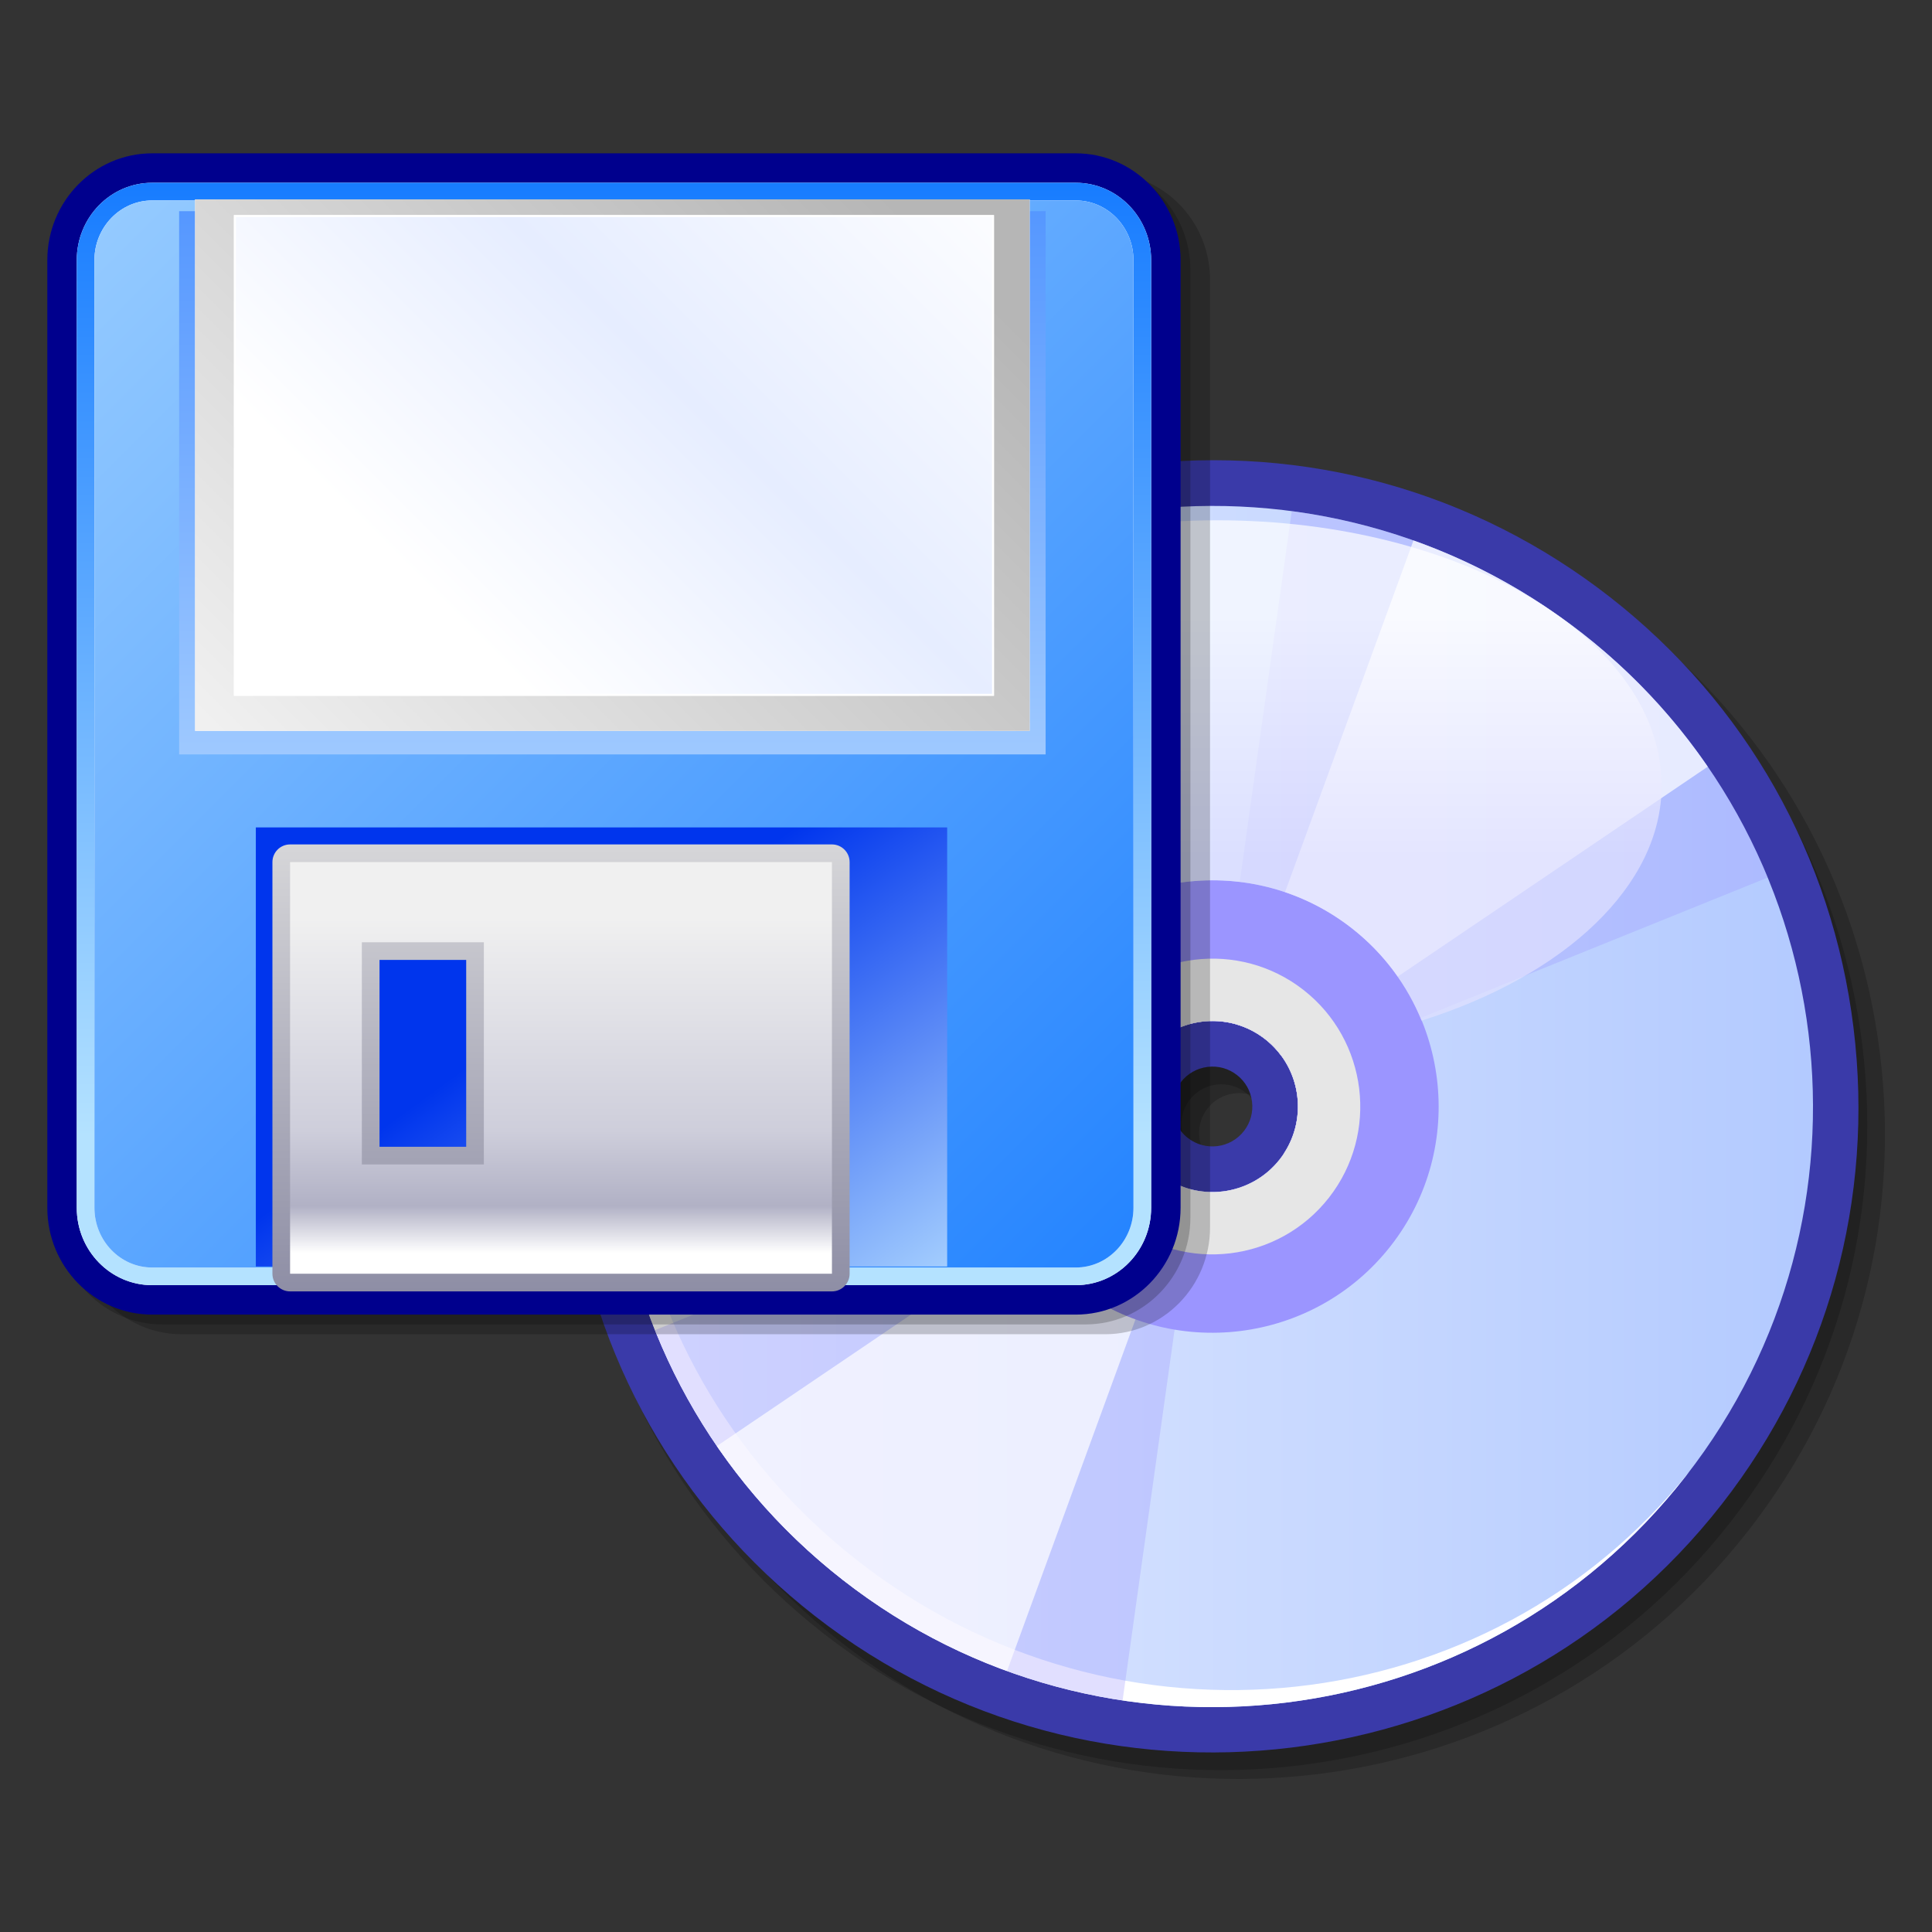 <?xml version="1.0" encoding="UTF-8" standalone="no"?>
<!-- Created with Sodipodi ("http://www.sodipodi.com/") -->

<svg
   xmlns:a="http://ns.adobe.com/AdobeSVGViewerExtensions/3.0/"
   xmlns:dc="http://purl.org/dc/elements/1.1/"
   xmlns:cc="http://creativecommons.org/ns#"
   xmlns:rdf="http://www.w3.org/1999/02/22-rdf-syntax-ns#"
   xmlns:svg="http://www.w3.org/2000/svg"
   xmlns="http://www.w3.org/2000/svg"
   xmlns:sodipodi="http://sodipodi.sourceforge.net/DTD/sodipodi-0.dtd"
   xmlns:inkscape="http://www.inkscape.org/namespaces/inkscape"
   width="128"
   height="128"
   viewBox="0 0 546.133 546.133"
   style="overflow:visible"
   xml:space="preserve"
   id="svg4259"
   sodipodi:version="0.32"
   sodipodi:docname="save.svg"
   version="1.1"
   inkscape:version="0.91 r13725"><rect x="0" y="0" width="546.133" height="546.133" fill="#333333" stroke="none"/><defs
     id="defs4382"><linearGradient
       id="XMLID_1_"
       gradientUnits="userSpaceOnUse"
       x1="129"
       y1="11"
       x2="129"
       y2="245"><stop
         offset="0"
         style="stop-color:#494949"
         id="stop4265" /><stop
         offset="1"
         style="stop-color:#000000"
         id="stop4266" /><a:midPointStop
         offset="0"
         style="stop-color:#494949"
         id="midPointStop4267" /><a:midPointStop
         offset="0.5"
         style="stop-color:#494949"
         id="midPointStop4268" /><a:midPointStop
         offset="1"
         style="stop-color:#000000"
         id="midPointStop4269" /></linearGradient><linearGradient
       id="XMLID_2_"
       gradientUnits="userSpaceOnUse"
       x1="29.053"
       y1="29.053"
       x2="226.947"
       y2="226.947"><stop
         offset="0"
         style="stop-color:#FFFFFF"
         id="stop4273" /><stop
         offset="1"
         style="stop-color:#DADADA"
         id="stop4274" /><a:midPointStop
         offset="0"
         style="stop-color:#FFFFFF"
         id="midPointStop4275" /><a:midPointStop
         offset="0.5"
         style="stop-color:#FFFFFF"
         id="midPointStop4276" /><a:midPointStop
         offset="1"
         style="stop-color:#DADADA"
         id="midPointStop4277" /></linearGradient></defs><sodipodi:namedview
     id="base"
     showgrid="false"
     units="px"
     inkscape:zoom="4.9270059"
     inkscape:cx="63.811383"
     inkscape:cy="51.34944"
     inkscape:window-width="1855"
     inkscape:window-height="1056"
     inkscape:window-x="65"
     inkscape:window-y="24"
     inkscape:window-maximized="1"
     inkscape:current-layer="svg4259" /><path
     style="font-size:12px;fill:none"
     d="m 256,546.133 -256,0 0,-256 256,0 0,256 z"
     id="path4279"
     inkscape:connector-curvature="0" /><g
     id="g4280"
     transform="matrix(2.95,0,0,2.95,-104.736,-104.709)"
     style="font-size:12px;stroke:#000000"><g
       id="g4281"><g
         style="opacity:0.2"
         id="g4282"><path
           style="stroke:none"
           d="m 146.657,82.607 c -16.417,2.021 -31.063,10.315 -41.241,23.351 -10.178,13.036 -14.672,29.257 -12.651,45.673 2.021,16.416 10.313,31.063 23.352,41.24 26.911,21.012 65.9,16.211 86.912,-10.699 10.163,-13.016 14.646,-29.234 12.622,-45.67 C 213.628,120.068 205.343,105.42 192.327,95.255 179.291,85.08 163.071,80.587 146.657,82.607 m 5.211,64.473 c -0.933,-0.729 -1.468,-1.832 -1.468,-3.021 0,-0.859 0.279,-1.67 0.809,-2.348 0.629,-0.803 1.534,-1.316 2.55,-1.441 1.014,-0.125 2.014,0.15 2.816,0.779 0.805,0.629 1.315,1.533 1.441,2.547 0.124,1.02 -0.153,2.021 -0.779,2.824 -1.299,1.66 -3.706,1.957 -5.369,0.66 z"
           id="path4283"
           inkscape:connector-curvature="0" /></g><g
         style="opacity:0.2"
         id="g4284"><path
           style="stroke:none"
           d="m 144.964,81.762 c -16.417,2.019 -31.063,10.313 -41.241,23.349 -10.179,13.034 -14.671,29.256 -12.65,45.676 2.021,16.412 10.313,31.059 23.351,41.238 26.912,21.012 65.9,16.211 86.913,-10.699 10.162,-13.016 14.645,-29.234 12.62,-45.672 C 211.936,119.22 203.651,104.573 190.635,94.41 177.597,84.232 161.378,79.741 144.964,81.762 m 5.211,64.47 c -0.935,-0.727 -1.467,-1.828 -1.467,-3.02 0,-0.859 0.277,-1.67 0.807,-2.348 0.628,-0.805 1.534,-1.316 2.552,-1.443 1.013,-0.125 2.014,0.152 2.814,0.781 0.808,0.629 1.317,1.533 1.44,2.547 0.128,1.018 -0.152,2.02 -0.779,2.824 -1.297,1.659 -3.704,1.956 -5.367,0.659 z"
           id="path4285"
           inkscape:connector-curvature="0" /></g><path
         style="fill:#3a3aa9;stroke:none"
         d="m 144.117,80.067 c -16.417,2.021 -31.062,10.314 -41.241,23.352 -10.179,13.035 -14.671,29.255 -12.65,45.673 2.021,16.414 10.313,31.061 23.351,41.24 26.913,21.01 65.902,16.211 86.912,-10.699 10.162,-13.016 14.646,-29.234 12.622,-45.67 C 211.09,117.528 202.804,102.88 189.788,92.717 176.751,82.54 160.533,78.046 144.117,80.067 m 5.21,64.472 c -0.932,-0.729 -1.466,-1.83 -1.466,-3.02 0,-0.857 0.277,-1.672 0.807,-2.346 0.628,-0.807 1.534,-1.318 2.552,-1.445 1.015,-0.125 2.015,0.152 2.816,0.781 0.805,0.629 1.316,1.531 1.439,2.549 0.126,1.016 -0.151,2.018 -0.778,2.82 -1.298,1.663 -3.705,1.96 -5.37,0.661 z"
         id="path4286"
         inkscape:connector-curvature="0" /><linearGradient
         id="XMLID_3_"
         gradientUnits="userSpaceOnUse"
         x1="94.268"
         y1="141.525"
         x2="209.098"
         y2="141.525"><stop
           offset="0"
           style="stop-color:#E6EDFF"
           id="stop4288" /><stop
           offset="1"
           style="stop-color:#B3CAFF"
           id="stop4289" /><a:midPointStop
           offset="0"
           style="stop-color:#E6EDFF"
           id="midPointStop4290" /><a:midPointStop
           offset="0.5"
           style="stop-color:#E6EDFF"
           id="midPointStop4291" /><a:midPointStop
           offset="1"
           style="stop-color:#B3CAFF"
           id="midPointStop4292" /></linearGradient><path
         style="fill:url(#XMLID_3_);stroke:none"
         d="m 106.322,106.108 c -19.56,25.052 -15.106,61.218 9.944,80.779 25.055,19.559 61.217,15.109 80.775,-9.945 19.56,-25.051 15.105,-61.217 -9.944,-80.776 -25.052,-19.562 -61.215,-15.11 -80.775,9.942 m 51.823,40.462 c -2.784,3.566 -7.944,4.199 -11.509,1.418 -3.562,-2.783 -4.198,-7.943 -1.412,-11.508 2.777,-3.564 7.942,-4.201 11.504,-1.418 3.561,2.78 4.2,7.946 1.417,11.508 z"
         id="path4293"
         inkscape:connector-curvature="0" /><path
         style="fill:#ffffff;stroke:none"
         d="m 158.855,145.658 c 2.726,-3.49 2.043,-8.598 -1.518,-11.379 -3.564,-2.783 -8.676,-2.203 -11.404,1.289 -0.116,0.148 -0.224,0.309 -0.331,0.469 2.854,-3.162 7.717,-3.633 11.125,-0.975 3.407,2.658 4.129,7.494 1.753,11.027 0.127,-0.142 0.256,-0.28 0.375,-0.431 m -41.16,39.399 c -24.898,-19.438 -29.762,-54.873 -11.006,-79.405 -0.122,0.152 -0.246,0.302 -0.367,0.456 -19.56,25.052 -15.106,61.218 9.944,80.779 25.055,19.559 61.217,15.109 80.775,-9.945 0.12,-0.154 0.237,-0.313 0.356,-0.465 -19.251,24.146 -54.803,28.021 -79.702,8.58 z"
         id="path4294"
         inkscape:connector-curvature="0" /><path
         style="opacity:0.3;fill:#9b95ff;stroke:none"
         d="M 187.098,96.166 C 178.722,89.625 169.104,85.774 159.282,84.475 l -2.942,20.989 -3.91,27.906 c 1.514,0.135 3.011,0.688 4.299,1.693 1.063,0.834 1.861,1.877 2.392,3.031 l 25.7,-10.395 20.073,-8.115 c -3.673,-8.93 -9.643,-17.055 -17.796,-23.418 z"
         id="path4295"
         inkscape:connector-curvature="0" /><path
         style="opacity:0.7;fill:#ffffff;stroke:none"
         d="m 199.146,108.961 c -3.252,-4.742 -7.274,-9.073 -12.049,-12.796 -5.013,-3.916 -10.471,-6.865 -16.151,-8.884 -4.728,12.941 -9.022,24.709 -9.022,24.709 0,0 -3.65,9.985 -7.921,21.677 0.961,0.283 1.885,0.742 2.725,1.395 0.594,0.467 1.101,1.002 1.53,1.582 12.291,-8.318 29.572,-20.019 40.888,-27.683 z"
         id="path4296"
         inkscape:connector-curvature="0" /><path
         style="opacity:0.3;fill:#9b95ff;stroke:none"
         d="m 149.933,149.523 c -1.168,-0.254 -2.296,-0.754 -3.297,-1.535 -1.218,-0.957 -2.089,-2.193 -2.604,-3.547 l -26.489,10.713 -19.278,7.799 c 3.652,9.131 9.691,17.445 18.002,23.934 8.089,6.314 17.334,10.125 26.808,11.547 l 2.95,-21.039 3.908,-27.872 z"
         id="path4297"
         inkscape:connector-curvature="0" /><path
         style="opacity:0.7;fill:#ffffff;stroke:none"
         d="m 146.636,147.988 c -0.603,-0.477 -1.12,-1.021 -1.553,-1.615 -10.455,7.08 -19.458,13.178 -19.458,13.178 0,0 -10.159,6.877 -21.428,14.51 3.259,4.752 7.287,9.092 12.069,12.826 4.891,3.816 10.204,6.717 15.734,8.729 4.78,-13.086 11.93,-32.662 16.939,-46.371 -0.811,-0.29 -1.588,-0.702 -2.303,-1.257 z"
         id="path4298"
         inkscape:connector-curvature="0" /><path
         style="fill:#9b95ff;stroke:none"
         d="m 134.589,128.176 c -7.358,9.425 -5.677,23.083 3.748,30.443 9.426,7.361 23.081,5.678 30.438,-3.748 7.36,-9.424 5.678,-23.08 -3.745,-30.44 -9.426,-7.358 -23.081,-5.678 -30.441,3.745 m 23.556,18.394 c -2.784,3.566 -7.944,4.199 -11.509,1.418 -3.562,-2.783 -4.198,-7.943 -1.412,-11.508 2.777,-3.564 7.942,-4.201 11.504,-1.418 3.561,2.78 4.2,7.946 1.417,11.508 z"
         id="path4299"
         inkscape:connector-curvature="0" /><path
         style="fill:#e6e6e6;stroke:none"
         d="m 140.511,132.803 c -4.811,6.16 -3.714,15.086 2.446,19.896 6.162,4.809 15.088,3.709 19.896,-2.449 4.81,-6.16 3.712,-15.088 -2.451,-19.9 -6.158,-4.809 -15.081,-3.711 -19.891,2.453 m 17.634,13.767 c -2.784,3.566 -7.944,4.199 -11.509,1.418 -3.562,-2.783 -4.198,-7.943 -1.412,-11.508 2.777,-3.564 7.942,-4.201 11.504,-1.418 3.561,2.78 4.2,7.946 1.417,11.508 z"
         id="path4300"
         inkscape:connector-curvature="0" /><linearGradient
         id="XMLID_4_"
         gradientUnits="userSpaceOnUse"
         x1="152.153"
         y1="118.248"
         x2="152.153"
         y2="94.943"><stop
           offset="0"
           style="stop-color:#E1E1FF"
           id="stop4302" /><stop
           offset="1"
           style="stop-color:#FFFFFF"
           id="stop4303" /><a:midPointStop
           offset="0"
           style="stop-color:#E1E1FF"
           id="midPointStop4304" /><a:midPointStop
           offset="0.5"
           style="stop-color:#E1E1FF"
           id="midPointStop4305" /><a:midPointStop
           offset="1"
           style="stop-color:#FFFFFF"
           id="midPointStop4306" /></linearGradient><path
         style="opacity:0.7;fill:url(#XMLID_4_);stroke:none"
         d="m 152.153,85.35 c -23.473,0 -42.57,11.415 -42.57,25.447 0,9.445 8.732,17.876 22.161,22.258 0.722,-1.705 1.653,-3.352 2.845,-4.878 7.36,-9.423 21.015,-11.104 30.44,-3.745 3.074,2.404 5.311,5.483 6.693,8.862 13.774,-4.328 23.001,-12.974 23.001,-22.497 10e-4,-14.033 -19.098,-25.447 -42.57,-25.447 z"
         id="path4307"
         inkscape:connector-curvature="0" /></g><g
       id="g4308"><path
         style="opacity:0.2;stroke:none"
         d="m 52.906,52.067 c -5.54,0 -10.047,4.591 -10.047,10.236 l 0,90.806 c 0,5.646 4.507,10.236 10.047,10.236 l 88.501,0 c 5.539,0 10.046,-4.59 10.046,-10.236 l 0,-90.806 c 0,-5.645 -4.507,-10.236 -10.046,-10.236 l -88.501,0 z"
         id="path4309"
         inkscape:connector-curvature="0" /><path
         style="opacity:0.2;stroke:none"
         d="m 51.025,51.126 c -5.54,0 -10.047,4.592 -10.047,10.235 l 0,90.806 c 0,5.646 4.507,10.238 10.047,10.238 l 88.501,0 c 5.538,0 10.045,-4.592 10.045,-10.238 l 0,-90.805 c 0,-5.644 -4.507,-10.235 -10.045,-10.235 l -88.501,0 z"
         id="path4310"
         inkscape:connector-curvature="0" /><path
         style="fill:#00008d;stroke:none"
         d="m 50.084,50.186 c -5.539,0 -10.046,4.591 -10.046,10.235 l 0,90.807 c 0,5.646 4.507,10.236 10.046,10.236 l 88.501,0 c 5.539,0 10.046,-4.59 10.046,-10.236 l 0,-90.807 c 0,-5.645 -4.507,-10.235 -10.046,-10.235 l -88.501,0 z"
         id="path4311"
         inkscape:connector-curvature="0" /><path
         style="fill:#ffffff;stroke:none"
         d="m 145.81,151.229 c 0,4.098 -3.236,7.414 -7.225,7.414 l -88.501,0 c -3.989,0 -7.225,-3.316 -7.225,-7.414 l 0,-90.808 c 0,-4.094 3.235,-7.414 7.225,-7.414 l 88.501,0 c 3.988,0 7.225,3.32 7.225,7.414 l 0,90.808 z"
         id="path4312"
         inkscape:connector-curvature="0" /><linearGradient
         id="XMLID_5_"
         gradientUnits="userSpaceOnUse"
         x1="505.783"
         y1="2179.052"
         x2="505.783"
         y2="2736.409"
         gradientTransform="matrix(0.188,0,0,-0.188,-0.5,554)"><stop
           offset="0"
           style="stop-color:#B4E2FF"
           id="stop4314" /><stop
           offset="1"
           style="stop-color:#006DFF"
           id="stop4315" /><a:midPointStop
           offset="0"
           style="stop-color:#B4E2FF"
           id="midPointStop4316" /><a:midPointStop
           offset="0.5"
           style="stop-color:#B4E2FF"
           id="midPointStop4317" /><a:midPointStop
           offset="1"
           style="stop-color:#006DFF"
           id="midPointStop4318" /></linearGradient><path
         style="fill:url(#XMLID_5_);stroke:none"
         d="m 145.81,151.229 c 0,4.098 -3.236,7.414 -7.225,7.414 l -88.501,0 c -3.989,0 -7.225,-3.316 -7.225,-7.414 l 0,-90.808 c 0,-4.094 3.235,-7.414 7.225,-7.414 l 88.501,0 c 3.988,0 7.225,3.32 7.225,7.414 l 0,90.808 z"
         id="path4319"
         inkscape:connector-curvature="0" /><path
         style="fill:#ffffff;stroke:none"
         d="m 50.084,54.702 c -3.05,0 -5.531,2.565 -5.531,5.719 l 0,90.807 c 0,3.154 2.481,5.723 5.531,5.723 l 88.501,0 c 3.05,0 5.53,-2.568 5.53,-5.723 l 0,-90.807 c 0,-3.154 -2.48,-5.719 -5.53,-5.719 l -88.501,0 z"
         id="path4320"
         inkscape:connector-curvature="0" /><linearGradient
         id="XMLID_6_"
         gradientUnits="userSpaceOnUse"
         x1="45.424"
         y1="56.916"
         x2="176.266"
         y2="187.758"><stop
           offset="0"
           style="stop-color:#94CAFF"
           id="stop4322" /><stop
           offset="1"
           style="stop-color:#006DFF"
           id="stop4323" /><a:midPointStop
           offset="0"
           style="stop-color:#94CAFF"
           id="midPointStop4324" /><a:midPointStop
           offset="0.5"
           style="stop-color:#94CAFF"
           id="midPointStop4325" /><a:midPointStop
           offset="1"
           style="stop-color:#006DFF"
           id="midPointStop4326" /></linearGradient><path
         style="fill:url(#XMLID_6_);stroke:none"
         d="m 50.084,54.702 c -3.05,0 -5.531,2.565 -5.531,5.719 l 0,90.807 c 0,3.154 2.481,5.723 5.531,5.723 l 88.501,0 c 3.05,0 5.53,-2.568 5.53,-5.723 l 0,-90.807 c 0,-3.154 -2.48,-5.719 -5.53,-5.719 l -88.501,0 z"
         id="path4327"
         inkscape:connector-curvature="0" /><linearGradient
         id="XMLID_7_"
         gradientUnits="userSpaceOnUse"
         x1="94.184"
         y1="41.658"
         x2="94.184"
         y2="138.733"><stop
           offset="0"
           style="stop-color:#428AFF"
           id="stop4329" /><stop
           offset="1"
           style="stop-color:#C9E6FF"
           id="stop4330" /><a:midPointStop
           offset="0"
           style="stop-color:#428AFF"
           id="midPointStop4331" /><a:midPointStop
           offset="0.5"
           style="stop-color:#428AFF"
           id="midPointStop4332" /><a:midPointStop
           offset="1"
           style="stop-color:#C9E6FF"
           id="midPointStop4333" /></linearGradient><path
         style="fill:url(#XMLID_7_);stroke:none"
         d="m 133.684,55.729 c 0,0 -78.818,0 -81.015,0 0,2.118 0,49.938 0,52.057 2.17,0 80.862,0 83.03,0 0,-2.118 0,-49.938 0,-52.057 -0.928,0 -2.015,0 -2.015,0 z"
         id="path4334"
         inkscape:connector-curvature="0" /><path
         style="fill:#ffffff;stroke:none"
         d="m 131.22,54.599 -77.02,0 0,50.928 79.97,0 0,-50.928 -2.95,0 z"
         id="path4335"
         inkscape:connector-curvature="0" /><linearGradient
         id="XMLID_8_"
         gradientUnits="userSpaceOnUse"
         x1="639.586"
         y1="2662.262"
         x2="331.888"
         y2="2354.564"
         gradientTransform="matrix(0.188,0,0,-0.188,-0.5,554)"><stop
           offset="0"
           style="stop-color:#B6B6B6"
           id="stop4337" /><stop
           offset="1"
           style="stop-color:#F0F0F0"
           id="stop4338" /><a:midPointStop
           offset="0"
           style="stop-color:#B6B6B6"
           id="midPointStop4339" /><a:midPointStop
           offset="0.5"
           style="stop-color:#B6B6B6"
           id="midPointStop4340" /><a:midPointStop
           offset="1"
           style="stop-color:#F0F0F0"
           id="midPointStop4341" /></linearGradient><path
         style="fill:url(#XMLID_8_);stroke:none"
         d="m 131.22,54.599 -77.02,0 0,50.928 79.97,0 0,-50.928 -2.95,0 z"
         id="path4342"
         inkscape:connector-curvature="0" /><path
         style="fill:#ffffff;stroke:#ffffff;stroke-width:0.188"
         d="m 58.013,56.201 c 0,2.102 0,43.772 0,45.872 2.157,0 70.487,0 72.643,0 0,-2.1 0,-43.77 0,-45.872 -2.156,0 -70.486,0 -72.643,0 z"
         id="path4343"
         inkscape:connector-curvature="0" /><linearGradient
         id="XMLID_9_"
         gradientUnits="userSpaceOnUse"
         x1="127.571"
         y1="45.9"
         x2="78.844"
         y2="94.627"><stop
           offset="0"
           style="stop-color:#FFFFFF"
           id="stop4345" /><stop
           offset="0.551"
           style="stop-color:#E6EDFF"
           id="stop4346" /><stop
           offset="1"
           style="stop-color:#FFFFFF"
           id="stop4347" /><a:midPointStop
           offset="0"
           style="stop-color:#FFFFFF"
           id="midPointStop4348" /><a:midPointStop
           offset="0.5"
           style="stop-color:#FFFFFF"
           id="midPointStop4349" /><a:midPointStop
           offset="0.551"
           style="stop-color:#E6EDFF"
           id="midPointStop4350" /><a:midPointStop
           offset="0.5"
           style="stop-color:#E6EDFF"
           id="midPointStop4351" /><a:midPointStop
           offset="1"
           style="stop-color:#FFFFFF"
           id="midPointStop4352" /></linearGradient><path
         style="fill:url(#XMLID_9_);stroke:#ffffff;stroke-width:0.188"
         d="m 58.013,56.201 c 0,2.102 0,43.772 0,45.872 2.157,0 70.487,0 72.643,0 0,-2.1 0,-43.77 0,-45.872 -2.156,0 -70.486,0 -72.643,0 z"
         id="path4353"
         inkscape:connector-curvature="0" /><linearGradient
         id="XMLID_10_"
         gradientUnits="userSpaceOnUse"
         x1="429.342"
         y1="2326.382"
         x2="626.694"
         y2="2055.823"
         gradientTransform="matrix(0.188,0,0,-0.188,-0.5,554)"><stop
           offset="0.27"
           style="stop-color:#0035ED"
           id="stop4355" /><stop
           offset="1"
           style="stop-color:#B0D9FF"
           id="stop4356" /><a:midPointStop
           offset="0.27"
           style="stop-color:#0035ED"
           id="midPointStop4357" /><a:midPointStop
           offset="0.5"
           style="stop-color:#0035ED"
           id="midPointStop4358" /><a:midPointStop
           offset="1"
           style="stop-color:#B0D9FF"
           id="midPointStop4359" /></linearGradient><path
         style="fill:url(#XMLID_10_);stroke:none"
         d="m 126.264,156.854 -66.245,0 0,-42.074 66.245,0 0,42.074 z"
         id="path4360"
         inkscape:connector-curvature="0" /><linearGradient
         id="XMLID_11_"
         gradientUnits="userSpaceOnUse"
         x1="89.262"
         y1="110.893"
         x2="89.262"
         y2="169.405"><stop
           offset="0"
           style="stop-color:#DFDFDF"
           id="stop4362" /><stop
           offset="1"
           style="stop-color:#7D7D99"
           id="stop4363" /><a:midPointStop
           offset="0"
           style="stop-color:#DFDFDF"
           id="midPointStop4364" /><a:midPointStop
           offset="0.5"
           style="stop-color:#DFDFDF"
           id="midPointStop4365" /><a:midPointStop
           offset="1"
           style="stop-color:#7D7D99"
           id="midPointStop4366" /></linearGradient><path
         style="fill:url(#XMLID_11_);stroke:none"
         d="m 63.301,116.41 c -0.936,0 -1.693,0.759 -1.693,1.693 l 0,39.444 c 0,0.936 0.758,1.693 1.693,1.693 l 51.922,0 c 0.935,0 1.693,-0.758 1.693,-1.693 l 0,-39.444 c 0,-0.935 -0.759,-1.693 -1.693,-1.693 l -51.922,0 m 16.875,11.068 c 0,2.622 0,15.284 0,17.907 -2.058,0 -6.247,0 -8.305,0 0,-2.623 0,-15.285 0,-17.907 2.058,0 6.247,0 8.305,0 z"
         id="path4367"
         inkscape:connector-curvature="0" /><linearGradient
         id="XMLID_12_"
         gradientUnits="userSpaceOnUse"
         x1="478.728"
         y1="2290.199"
         x2="478.728"
         y2="2119.381"
         gradientTransform="matrix(0.188,0,0,-0.188,-0.5,554)"><stop
           offset="0"
           style="stop-color:#F0F0F0"
           id="stop4369" /><stop
           offset="0.635"
           style="stop-color:#CECEDB"
           id="stop4370" /><stop
           offset="0.86"
           style="stop-color:#B1B1C5"
           id="stop4371" /><stop
           offset="1"
           style="stop-color:#FFFFFF"
           id="stop4372" /><a:midPointStop
           offset="0"
           style="stop-color:#F0F0F0"
           id="midPointStop4373" /><a:midPointStop
           offset="0.5"
           style="stop-color:#F0F0F0"
           id="midPointStop4374" /><a:midPointStop
           offset="0.635"
           style="stop-color:#CECEDB"
           id="midPointStop4375" /><a:midPointStop
           offset="0.5"
           style="stop-color:#CECEDB"
           id="midPointStop4376" /><a:midPointStop
           offset="0.86"
           style="stop-color:#B1B1C5"
           id="midPointStop4377" /><a:midPointStop
           offset="0.5"
           style="stop-color:#B1B1C5"
           id="midPointStop4378" /><a:midPointStop
           offset="1"
           style="stop-color:#FFFFFF"
           id="midPointStop4379" /></linearGradient><path
         style="fill:url(#XMLID_12_);stroke:none"
         d="m 63.301,118.103 0,39.444 51.922,0 0,-39.444 -51.922,0 m 18.567,28.973 -11.69,0 0,-21.292 11.69,0 0,21.292 z"
         id="path4380"
         inkscape:connector-curvature="0" /></g></g></svg>